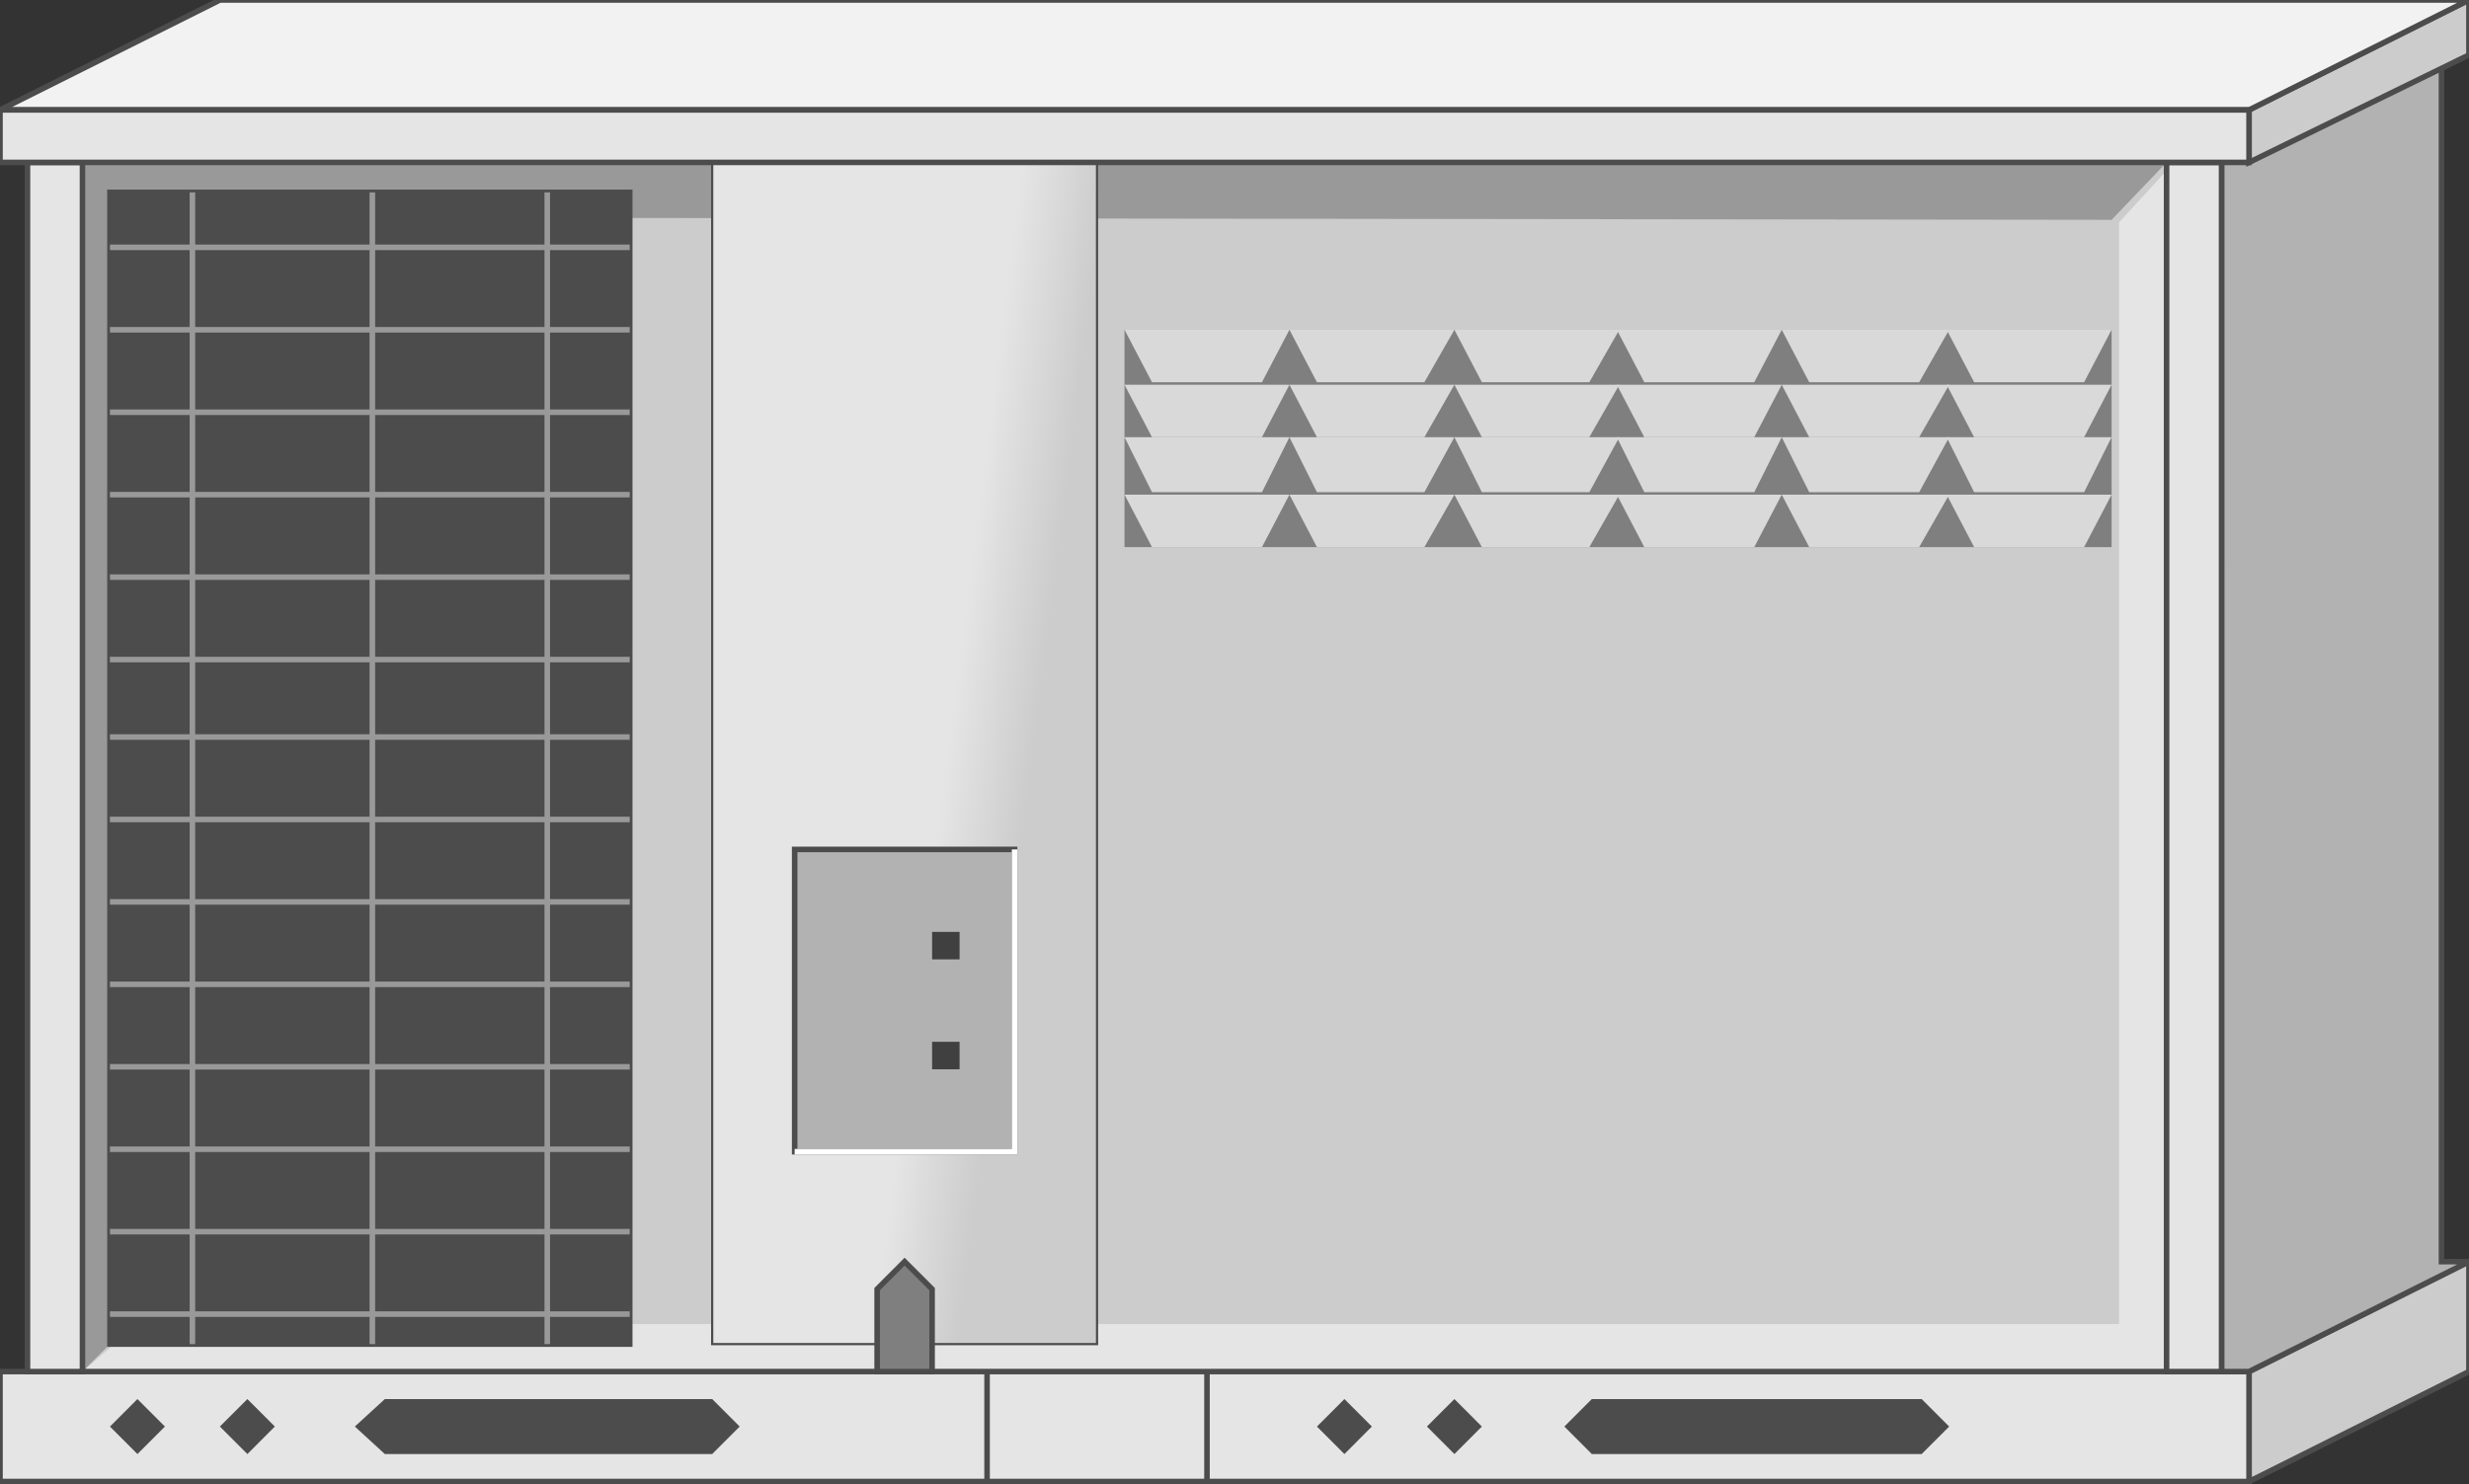 <svg xmlns:xlink="http://www.w3.org/1999/xlink" xml:space="preserve" xmlns="http://www.w3.org/2000/svg" version="1.1" height="66.9" xmlns:atv="http://webmi.atvise.com/2007/svgext" width="111.26" enable-background="new 0 0 112.5 67.903">
 <rect width="100%" height="100%" fill="#333333" stroke="none"/>
 <defs>
  <linearGradient gradientUnits="objectBoundingBox" id="SVGID_1_" x1="1.463" x2="-0.463" y1="0.874" y2="0.126">
   <stop offset="0" stop-color="#CCCCCC"/>
   <stop offset="0.35" stop-color="#CCCCCC"/>
   <stop offset="0.45" stop-color="#E5E5E5"/>
   <stop offset="1" stop-color="#E5E5E5"/>
  </linearGradient>
 </defs>
 <g atv:refpx="50.843" atv:refpy="34.571" id="Group_Air_Conditioner" transform="matrix(1,0,0,1,-0.565,-0.563)">
  <path atv:refpx="51.239" atv:refpy="35.134" d="M4.281,7.883L4.281,62.385L98.198,62.385L98.198,7.883Z" fill="#CCCCCC" id="id_0" stroke="#4C4C4C" stroke-width="0.25"/>
  <path atv:refpx="51.239" atv:refpy="35.134" d="M4.281,7.883L4.281,62.385L6.759,59.908L6.759,10.36L95.719,10.472L98.198,7.882Z" fill="#999999" id="id_1"/>
  <path atv:refpx="51.407" atv:refpy="35.134" d="M98.535,62.385L98.535,7.883L96.056,10.586L96.056,60.245L6.758,60.245L4.279,62.385L98.535,62.385Z" fill="#E5E5E5" id="id_2"/>
 </g>
 <g atv:refpx="16.666" atv:refpy="34.627" id="Group_Vent" transform="matrix(1,0,0,1,-0.565,-0.563)">
  <path atv:refpx="17.231" atv:refpy="35.191" d="M5.52,9.234L5.52,61.147L28.942,61.147L28.942,9.234Z" fill="#4C4C4C" id="id_3" stroke="#4C4C4C" stroke-width="0.25"/>
 </g>
 <g atv:refpx="16.666" atv:refpy="34.627" id="Group_Mesh" transform="matrix(1,0,0,1,-0.565,-0.563)">
  <path atv:refpx="25.726" atv:refpy="35.191" d="M25.226,9.234L25.226,61.147" fill="none" id="id_4" stroke="#999999" stroke-width="0.25"/>
  <path atv:refpx="17.844" atv:refpy="35.191" d="M17.344,9.234L17.344,61.147" fill="none" id="id_5" stroke="#999999" stroke-width="0.25"/>
  <path atv:refpx="9.736" atv:refpy="35.191" d="M9.236,9.234L9.236,61.147" fill="none" id="id_6" stroke="#999999" stroke-width="0.25"/>
  <path atv:refpx="17.231" atv:refpy="12.211" d="M5.52,11.711L28.942,11.711" fill="none" id="id_7" stroke="#999999" stroke-width="0.25"/>
  <path atv:refpx="17.231" atv:refpy="19.644" d="M5.52,19.144L28.942,19.144" fill="none" id="id_8" stroke="#999999" stroke-width="0.25"/>
  <path atv:refpx="17.231" atv:refpy="15.927" d="M5.52,15.427L28.942,15.427" fill="none" id="id_9" stroke="#999999" stroke-width="0.25"/>
  <path atv:refpx="17.231" atv:refpy="23.359" d="M5.52,22.859L28.942,22.859" fill="none" id="id_10" stroke="#999999" stroke-width="0.25"/>
  <path atv:refpx="17.231" atv:refpy="30.792" d="M5.52,30.292L28.942,30.292" fill="none" id="id_11" stroke="#999999" stroke-width="0.25"/>
  <path atv:refpx="17.231" atv:refpy="27.076" d="M5.52,26.576L28.942,26.576" fill="none" id="id_12" stroke="#999999" stroke-width="0.25"/>
  <path atv:refpx="17.231" atv:refpy="34.283" d="M5.52,33.783L28.942,33.783" fill="none" id="id_13" stroke="#999999" stroke-width="0.25"/>
  <path atv:refpx="17.231" atv:refpy="41.715" d="M5.52,41.215L28.942,41.215" fill="none" id="id_14" stroke="#999999" stroke-width="0.25"/>
  <path atv:refpx="17.231" atv:refpy="37.999" d="M5.52,37.499L28.942,37.499" fill="none" id="id_15" stroke="#999999" stroke-width="0.25"/>
  <path atv:refpx="17.231" atv:refpy="45.431" d="M5.52,44.931L28.942,44.931" fill="none" id="id_16" stroke="#999999" stroke-width="0.25"/>
  <path atv:refpx="17.231" atv:refpy="52.864" d="M5.52,52.364L28.942,52.364" fill="none" id="id_17" stroke="#999999" stroke-width="0.25"/>
  <path atv:refpx="17.231" atv:refpy="49.147" d="M5.52,48.647L28.942,48.647" fill="none" id="id_18" stroke="#999999" stroke-width="0.25"/>
  <path atv:refpx="17.231" atv:refpy="60.295" d="M5.52,59.795L28.942,59.795" fill="none" id="id_19" stroke="#999999" stroke-width="0.25"/>
  <path atv:refpx="17.231" atv:refpy="56.579" d="M5.52,56.079L28.942,56.079" fill="none" id="id_20" stroke="#999999" stroke-width="0.25"/>
 </g>
 <g atv:refpx="40.764" atv:refpy="33.952" id="Group_Control_Box" transform="matrix(1,0,0,1,-0.565,-0.563)">
  <path atv:refpx="41.329" atv:refpy="34.515" d="M32.658,7.883L50,7.883L50,61.147L32.658,61.147Z" fill="url(#SVGID_1_)" id="id_21" stroke="#4C4C4C" stroke-width="0.1"/>
 </g>
 <g atv:refpx="40.765" atv:refpy="45.099" id="Group_Switch_Box" transform="matrix(1,0,0,1,-0.565,-0.563)">
  <path atv:refpx="41.33" atv:refpy="45.663" d="M36.375,52.475L36.375,38.85L46.285,38.85L46.285,52.475Z" fill="#B2B2B2" id="id_22" stroke="#4C4C4C" stroke-width="0.25"/>
  <path atv:refpx="41.33" atv:refpy="45.663" d="M36.375,52.475L46.285,52.475L46.285,38.85" fill="none" id="id_23" stroke="#FFFFFF" stroke-width="0.25"/>
  <path atv:refpx="43.188" atv:refpy="48.141" d="M42.568,47.521L43.806,47.521L43.806,48.76L42.568,48.76Z" fill="#404040" id="id_24"/>
  <path atv:refpx="43.188" atv:refpy="43.186" d="M42.568,42.567L43.806,42.567L43.806,43.805L42.568,43.805Z" fill="#404040" id="id_25"/>
 </g>
 <g atv:refpx="72.914" atv:refpy="19.762" id="Group_Air_Blower" transform="matrix(1,0,0,1,-0.565,-0.563)">
  <path atv:refpx="73.479" atv:refpy="20.325" d="M51.239,15.427L51.239,25.224L95.719,25.224L95.719,15.427Z" fill="#7F7F7F" id="id_26"/>
  <path atv:refpx="92.002" atv:refpy="24.042" d="M88.287,22.859L89.525,25.224L94.48,25.224L95.718,22.859Z" fill="#D9D9D9" id="id_27"/>
  <path atv:refpx="92.002" atv:refpy="21.509" d="M88.287,20.27L89.525,22.748L94.48,22.748L95.718,20.27Z" fill="#D9D9D9" id="id_28"/>
  <path atv:refpx="92.002" atv:refpy="19.088" d="M88.287,17.905L89.525,20.27L94.48,20.27L95.718,17.905Z" fill="#D9D9D9" id="id_29"/>
  <path atv:refpx="92.002" atv:refpy="16.61" d="M88.287,15.427L89.525,17.792L94.48,17.792L95.718,15.427Z" fill="#D9D9D9" id="id_30"/>
  <path atv:refpx="84.627" atv:refpy="16.61" d="M80.855,15.427L82.093,17.792L87.048,17.792L88.4,15.427Z" fill="#D9D9D9" id="id_31"/>
  <path atv:refpx="84.627" atv:refpy="19.088" d="M80.855,17.905L82.093,20.27L87.048,20.27L88.4,17.905Z" fill="#D9D9D9" id="id_32"/>
  <path atv:refpx="84.627" atv:refpy="21.509" d="M80.855,20.27L82.093,22.748L87.048,22.748L88.4,20.27Z" fill="#D9D9D9" id="id_33"/>
  <path atv:refpx="84.627" atv:refpy="24.042" d="M80.855,22.859L82.093,25.224L87.048,25.224L88.4,22.859Z" fill="#D9D9D9" id="id_34"/>
  <path atv:refpx="77.139" atv:refpy="24.042" d="M73.423,22.859L74.662,25.224L79.616,25.224L80.855,22.859Z" fill="#D9D9D9" id="id_35"/>
  <path atv:refpx="77.139" atv:refpy="21.509" d="M73.423,20.27L74.662,22.748L79.616,22.748L80.855,20.27Z" fill="#D9D9D9" id="id_36"/>
  <path atv:refpx="77.139" atv:refpy="19.088" d="M73.423,17.905L74.662,20.27L79.616,20.27L80.855,17.905Z" fill="#D9D9D9" id="id_37"/>
  <path atv:refpx="77.139" atv:refpy="16.61" d="M73.423,15.427L74.662,17.792L79.616,17.792L80.855,15.427Z" fill="#D9D9D9" id="id_38"/>
  <path atv:refpx="69.82" atv:refpy="16.61" d="M66.104,15.427L67.342,17.792L72.184,17.792L73.536,15.427Z" fill="#D9D9D9" id="id_39"/>
  <path atv:refpx="69.82" atv:refpy="19.088" d="M66.104,17.905L67.342,20.27L72.184,20.27L73.536,17.905Z" fill="#D9D9D9" id="id_40"/>
  <path atv:refpx="69.82" atv:refpy="21.509" d="M66.104,20.27L67.342,22.748L72.184,22.748L73.536,20.27Z" fill="#D9D9D9" id="id_41"/>
  <path atv:refpx="69.82" atv:refpy="24.042" d="M66.104,22.859L67.342,25.224L72.184,25.224L73.536,22.859Z" fill="#D9D9D9" id="id_42"/>
  <path atv:refpx="62.388" atv:refpy="24.042" d="M58.671,22.859L59.91,25.224L64.751,25.224L66.104,22.859Z" fill="#D9D9D9" id="id_43"/>
  <path atv:refpx="62.388" atv:refpy="21.509" d="M58.671,20.27L59.91,22.748L64.751,22.748L66.104,20.27Z" fill="#D9D9D9" id="id_44"/>
  <path atv:refpx="62.388" atv:refpy="19.088" d="M58.671,17.905L59.91,20.27L64.751,20.27L66.104,17.905Z" fill="#D9D9D9" id="id_45"/>
  <path atv:refpx="62.388" atv:refpy="16.61" d="M58.671,15.427L59.91,17.792L64.751,17.792L66.104,15.427Z" fill="#D9D9D9" id="id_46"/>
  <path atv:refpx="54.955" atv:refpy="16.61" d="M51.239,15.427L52.477,17.792L57.432,17.792L58.67,15.427Z" fill="#D9D9D9" id="id_47"/>
  <path atv:refpx="54.955" atv:refpy="19.088" d="M51.239,17.905L52.477,20.27L57.432,20.27L58.67,17.905Z" fill="#D9D9D9" id="id_48"/>
  <path atv:refpx="54.955" atv:refpy="21.509" d="M51.239,20.27L52.477,22.748L57.432,22.748L58.67,20.27Z" fill="#D9D9D9" id="id_49"/>
  <path atv:refpx="54.955" atv:refpy="24.042" d="M51.239,22.859L52.477,25.224L57.432,25.224L58.67,22.859Z" fill="#D9D9D9" id="id_50"/>
 </g>
 <g atv:refpx="55.629" atv:refpy="61.738" id="Group_Bottom_Support" transform="matrix(1,0,0,1,-0.565,-0.563)">
  <path atv:refpx="106.868" atv:refpy="62.385" d="M101.913,62.385L111.822,57.43L111.822,62.385L101.913,67.34Z" fill="#CCCCCC" id="id_51" stroke="#4C4C4C" stroke-width="0.25"/>
  <path atv:refpx="105.629" atv:refpy="59.907" d="M100.674,62.385L110.584,57.43" fill="none" id="id_52" stroke="#4C4C4C" stroke-width="0.25"/>
  <path atv:refpx="51.239" atv:refpy="64.863" d="M0.565,67.34L0.565,62.385L101.913,62.385L101.913,67.34Z" fill="#E5E5E5" id="id_53" stroke="#4C4C4C" stroke-width="0.25"/>
 </g>
 <g atv:refpx="55.629" atv:refpy="30.911" id="Group_Frame" transform="matrix(1,0,0,1,-0.565,-0.563)">
  <path atv:refpx="106.248" atv:refpy="32.713" d="M100.674,7.883L110.584,3.041L110.584,57.431L111.822,57.431L101.913,62.385L100.673,62.385Z" fill="#B2B2B2" id="id_54" stroke="#4C4C4C" stroke-width="0.25"/>
  <path atv:refpx="106.868" atv:refpy="4.223" d="M101.913,5.518L111.822,0.562L111.822,3.041L101.913,7.882Z" fill="#CCCCCC" id="id_55" stroke="#4C4C4C" stroke-width="0.25"/>
  <path atv:refpx="56.194" atv:refpy="3.04" d="M10.475,0.563L111.823,0.563L101.913,5.518L0.565,5.518Z" fill="#F2F2F2" id="id_56" stroke="#4C4C4C" stroke-width="0.25"/>
  <path atv:refpx="99.436" atv:refpy="35.134" d="M98.197,62.385L98.197,7.883L100.674,7.883L100.674,62.385Z" fill="#E5E5E5" id="id_57" stroke="#4C4C4C" stroke-width="0.25"/>
  <path atv:refpx="3.042" atv:refpy="35.134" d="M1.804,62.385L1.804,7.883L4.281,7.883L4.281,62.385Z" fill="#E5E5E5" id="id_58" stroke="#4C4C4C" stroke-width="0.25"/>
  <path atv:refpx="51.239" atv:refpy="6.7" d="M0.565,7.883L0.565,5.518L101.913,5.518L101.913,7.883Z" fill="#E5E5E5" id="id_59" stroke="#4C4C4C" stroke-width="0.25"/>
 </g>
 <g atv:refpx="46.395" atv:refpy="61.885" id="Group_Vent2" transform="matrix(1,0,0,1,-0.565,-0.563)">
  <path atv:refpx="45.545" atv:refpy="64.862" d="M45.045,62.385L45.045,67.34" fill="none" id="id_60" stroke="#4C4C4C" stroke-width="0.25"/>
  <path atv:refpx="55.455" atv:refpy="64.862" d="M54.955,62.385L54.955,67.34" fill="none" id="id_61" stroke="#4C4C4C" stroke-width="0.25"/>
  <path atv:refpx="41.329" atv:refpy="59.907" d="M40.091,62.385L40.091,58.669L41.329,57.43L42.568,58.669L42.568,62.385Z" fill="#7F7F7F" id="id_62" stroke="#4C4C4C" stroke-width="0.25"/>
  <path atv:refpx="25.226" atv:refpy="64.863" d="M17.907,66.102L16.555,64.863L17.907,63.624L32.658,63.624L33.897,64.863L32.658,66.102Z" fill="#4C4C4C" id="id_63"/>
  <path atv:refpx="11.712" atv:refpy="64.863" d="M11.713,66.102L10.473,64.863L11.713,63.624L12.95,64.863Z" fill="#4C4C4C" id="id_64"/>
  <path atv:refpx="6.759" atv:refpy="64.863" d="M6.758,66.102L5.52,64.863L6.758,63.624L7.997,64.863Z" fill="#4C4C4C" id="id_65"/>
  <path atv:refpx="79.73" atv:refpy="64.863" d="M72.297,66.102L71.059,64.863L72.297,63.624L87.161,63.624L88.4,64.863L87.161,66.102Z" fill="#4C4C4C" id="id_66"/>
  <path atv:refpx="66.104" atv:refpy="64.863" d="M66.104,66.102L64.866,64.863L66.104,63.624L67.342,64.863Z" fill="#4C4C4C" id="id_67"/>
  <path atv:refpx="61.148" atv:refpy="64.863" d="M61.148,66.102L59.91,64.863L61.148,63.624L62.386,64.863Z" fill="#4C4C4C" id="id_68"/>
 </g>
</svg>
